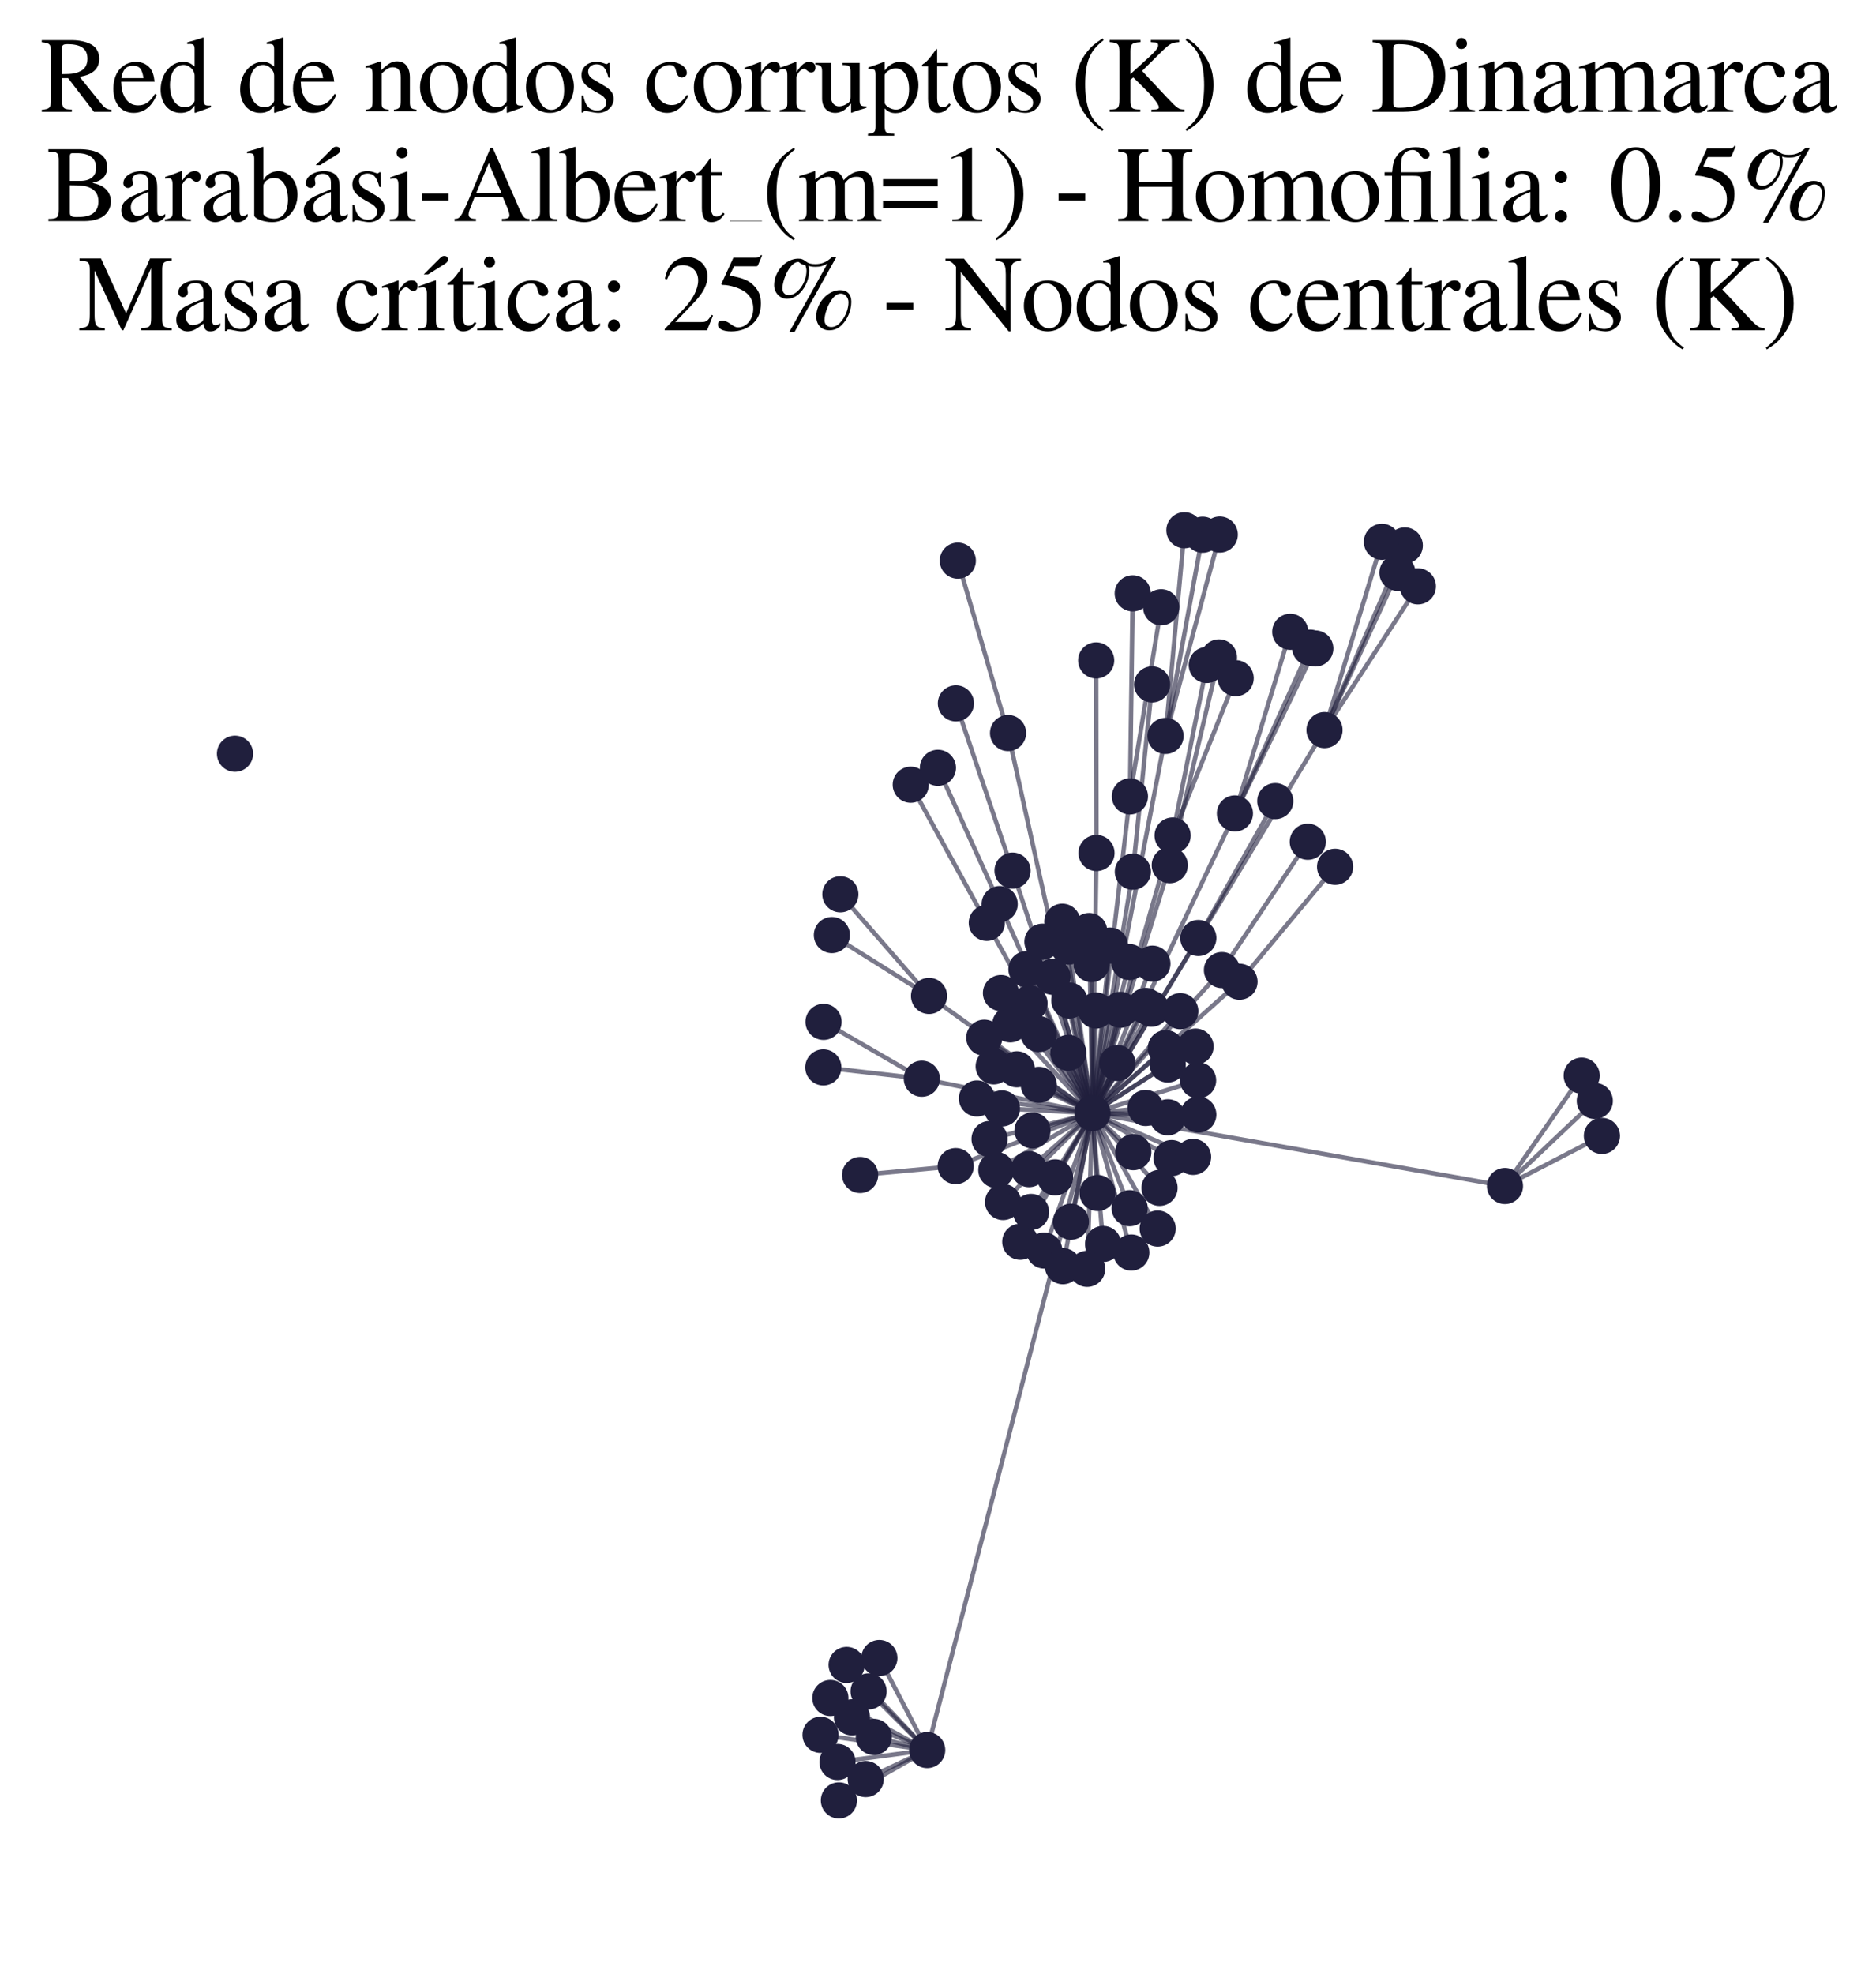 <?xml version="1.0" encoding="utf-8" standalone="no"?>
<!DOCTYPE svg PUBLIC "-//W3C//DTD SVG 1.1//EN"
  "http://www.w3.org/Graphics/SVG/1.1/DTD/svg11.dtd">
<svg xmlns:xlink="http://www.w3.org/1999/xlink" width="169.215pt" height="177.988pt" viewBox="0 0 169.215 177.988" xmlns="http://www.w3.org/2000/svg" version="1.1">
 <defs>
  <style type="text/css">*{stroke-linejoin: round; stroke-linecap: butt}</style>
 </defs>
 <g id="figure_1">
  <g id="patch_1">
   <path d="M 0 177.988 
L 169.215 177.988 
L 169.215 -0 
L 0 -0 
z
" style="fill: #ffffff"/>
  </g>
  <g id="axes_1">
   <g id="LineCollection_1">
    <path d="M 98.54 100.382 
L 83.633 157.822 
" clip-path="url(#p799a25a7a4)" style="fill: none; stroke: #201f3d; stroke-opacity: 0.6; stroke-width: 0.4"/>
    <path d="M 98.54 100.382 
L 91.131 92.376 
" clip-path="url(#p799a25a7a4)" style="fill: none; stroke: #201f3d; stroke-opacity: 0.6; stroke-width: 0.4"/>
    <path d="M 98.54 100.382 
L 92.586 87.399 
" clip-path="url(#p799a25a7a4)" style="fill: none; stroke: #201f3d; stroke-opacity: 0.6; stroke-width: 0.4"/>
    <path d="M 98.54 100.382 
L 119.47 65.839 
" clip-path="url(#p799a25a7a4)" style="fill: none; stroke: #201f3d; stroke-opacity: 0.6; stroke-width: 0.4"/>
    <path d="M 98.54 100.382 
L 91.332 78.511 
" clip-path="url(#p799a25a7a4)" style="fill: none; stroke: #201f3d; stroke-opacity: 0.6; stroke-width: 0.4"/>
    <path d="M 98.54 100.382 
L 95.876 114.183 
" clip-path="url(#p799a25a7a4)" style="fill: none; stroke: #201f3d; stroke-opacity: 0.6; stroke-width: 0.4"/>
    <path d="M 98.54 100.382 
L 98.868 91.128 
" clip-path="url(#p799a25a7a4)" style="fill: none; stroke: #201f3d; stroke-opacity: 0.6; stroke-width: 0.4"/>
    <path d="M 98.54 100.382 
L 102.046 112.955 
" clip-path="url(#p799a25a7a4)" style="fill: none; stroke: #201f3d; stroke-opacity: 0.6; stroke-width: 0.4"/>
    <path d="M 98.54 100.382 
L 83.148 97.279 
" clip-path="url(#p799a25a7a4)" style="fill: none; stroke: #201f3d; stroke-opacity: 0.6; stroke-width: 0.4"/>
    <path d="M 98.54 100.382 
L 107.837 94.38 
" clip-path="url(#p799a25a7a4)" style="fill: none; stroke: #201f3d; stroke-opacity: 0.6; stroke-width: 0.4"/>
    <path d="M 98.54 100.382 
L 105.13 66.368 
" clip-path="url(#p799a25a7a4)" style="fill: none; stroke: #201f3d; stroke-opacity: 0.6; stroke-width: 0.4"/>
    <path d="M 98.54 100.382 
L 98.997 107.583 
" clip-path="url(#p799a25a7a4)" style="fill: none; stroke: #201f3d; stroke-opacity: 0.6; stroke-width: 0.4"/>
    <path d="M 98.54 100.382 
L 111.802 88.531 
" clip-path="url(#p799a25a7a4)" style="fill: none; stroke: #201f3d; stroke-opacity: 0.6; stroke-width: 0.4"/>
    <path d="M 98.54 100.382 
L 102.185 78.613 
" clip-path="url(#p799a25a7a4)" style="fill: none; stroke: #201f3d; stroke-opacity: 0.6; stroke-width: 0.4"/>
    <path d="M 98.54 100.382 
L 98.905 76.924 
" clip-path="url(#p799a25a7a4)" style="fill: none; stroke: #201f3d; stroke-opacity: 0.6; stroke-width: 0.4"/>
    <path d="M 98.54 100.382 
L 92.815 105.431 
" clip-path="url(#p799a25a7a4)" style="fill: none; stroke: #201f3d; stroke-opacity: 0.6; stroke-width: 0.4"/>
    <path d="M 98.54 100.382 
L 101.92 71.821 
" clip-path="url(#p799a25a7a4)" style="fill: none; stroke: #201f3d; stroke-opacity: 0.6; stroke-width: 0.4"/>
    <path d="M 98.54 100.382 
L 111.388 73.357 
" clip-path="url(#p799a25a7a4)" style="fill: none; stroke: #201f3d; stroke-opacity: 0.6; stroke-width: 0.4"/>
    <path d="M 98.54 100.382 
L 105.334 100.758 
" clip-path="url(#p799a25a7a4)" style="fill: none; stroke: #201f3d; stroke-opacity: 0.6; stroke-width: 0.4"/>
    <path d="M 98.54 100.382 
L 105.768 75.347 
" clip-path="url(#p799a25a7a4)" style="fill: none; stroke: #201f3d; stroke-opacity: 0.6; stroke-width: 0.4"/>
    <path d="M 98.54 100.382 
L 89.008 83.226 
" clip-path="url(#p799a25a7a4)" style="fill: none; stroke: #201f3d; stroke-opacity: 0.6; stroke-width: 0.4"/>
    <path d="M 98.54 100.382 
L 108.087 84.587 
" clip-path="url(#p799a25a7a4)" style="fill: none; stroke: #201f3d; stroke-opacity: 0.6; stroke-width: 0.4"/>
    <path d="M 98.54 100.382 
L 105.156 94.522 
" clip-path="url(#p799a25a7a4)" style="fill: none; stroke: #201f3d; stroke-opacity: 0.6; stroke-width: 0.4"/>
    <path d="M 98.54 100.382 
L 103.353 90.714 
" clip-path="url(#p799a25a7a4)" style="fill: none; stroke: #201f3d; stroke-opacity: 0.6; stroke-width: 0.4"/>
    <path d="M 98.54 100.382 
L 95.169 106.177 
" clip-path="url(#p799a25a7a4)" style="fill: none; stroke: #201f3d; stroke-opacity: 0.6; stroke-width: 0.4"/>
    <path d="M 98.54 100.382 
L 90.926 66.107 
" clip-path="url(#p799a25a7a4)" style="fill: none; stroke: #201f3d; stroke-opacity: 0.6; stroke-width: 0.4"/>
    <path d="M 98.54 100.382 
L 107.614 104.33 
" clip-path="url(#p799a25a7a4)" style="fill: none; stroke: #201f3d; stroke-opacity: 0.6; stroke-width: 0.4"/>
    <path d="M 98.54 100.382 
L 105.512 78.022 
" clip-path="url(#p799a25a7a4)" style="fill: none; stroke: #201f3d; stroke-opacity: 0.6; stroke-width: 0.4"/>
    <path d="M 98.54 100.382 
L 92.028 111.982 
" clip-path="url(#p799a25a7a4)" style="fill: none; stroke: #201f3d; stroke-opacity: 0.6; stroke-width: 0.4"/>
    <path d="M 98.54 100.382 
L 102.224 103.902 
" clip-path="url(#p799a25a7a4)" style="fill: none; stroke: #201f3d; stroke-opacity: 0.6; stroke-width: 0.4"/>
    <path d="M 98.54 100.382 
L 135.749 106.955 
" clip-path="url(#p799a25a7a4)" style="fill: none; stroke: #201f3d; stroke-opacity: 0.6; stroke-width: 0.4"/>
    <path d="M 98.54 100.382 
L 104.591 107.122 
" clip-path="url(#p799a25a7a4)" style="fill: none; stroke: #201f3d; stroke-opacity: 0.6; stroke-width: 0.4"/>
    <path d="M 98.54 100.382 
L 86.206 105.159 
" clip-path="url(#p799a25a7a4)" style="fill: none; stroke: #201f3d; stroke-opacity: 0.6; stroke-width: 0.4"/>
    <path d="M 98.54 100.382 
L 89.87 105.514 
" clip-path="url(#p799a25a7a4)" style="fill: none; stroke: #201f3d; stroke-opacity: 0.6; stroke-width: 0.4"/>
    <path d="M 98.54 100.382 
L 88.118 99.061 
" clip-path="url(#p799a25a7a4)" style="fill: none; stroke: #201f3d; stroke-opacity: 0.6; stroke-width: 0.4"/>
    <path d="M 98.54 100.382 
L 90.17 81.53 
" clip-path="url(#p799a25a7a4)" style="fill: none; stroke: #201f3d; stroke-opacity: 0.6; stroke-width: 0.4"/>
    <path d="M 98.54 100.382 
L 88.782 93.581 
" clip-path="url(#p799a25a7a4)" style="fill: none; stroke: #201f3d; stroke-opacity: 0.6; stroke-width: 0.4"/>
    <path d="M 98.54 100.382 
L 99.499 112.178 
" clip-path="url(#p799a25a7a4)" style="fill: none; stroke: #201f3d; stroke-opacity: 0.6; stroke-width: 0.4"/>
    <path d="M 98.54 100.382 
L 91.716 96.431 
" clip-path="url(#p799a25a7a4)" style="fill: none; stroke: #201f3d; stroke-opacity: 0.6; stroke-width: 0.4"/>
    <path d="M 98.54 100.382 
L 93.131 101.943 
" clip-path="url(#p799a25a7a4)" style="fill: none; stroke: #201f3d; stroke-opacity: 0.6; stroke-width: 0.4"/>
    <path d="M 98.54 100.382 
L 92.864 90.484 
" clip-path="url(#p799a25a7a4)" style="fill: none; stroke: #201f3d; stroke-opacity: 0.6; stroke-width: 0.4"/>
    <path d="M 98.54 100.382 
L 83.798 89.812 
" clip-path="url(#p799a25a7a4)" style="fill: none; stroke: #201f3d; stroke-opacity: 0.6; stroke-width: 0.4"/>
    <path d="M 98.54 100.382 
L 90.479 108.4 
" clip-path="url(#p799a25a7a4)" style="fill: none; stroke: #201f3d; stroke-opacity: 0.6; stroke-width: 0.4"/>
    <path d="M 98.54 100.382 
L 110.218 87.482 
" clip-path="url(#p799a25a7a4)" style="fill: none; stroke: #201f3d; stroke-opacity: 0.6; stroke-width: 0.4"/>
    <path d="M 98.54 100.382 
L 103.33 99.917 
" clip-path="url(#p799a25a7a4)" style="fill: none; stroke: #201f3d; stroke-opacity: 0.6; stroke-width: 0.4"/>
    <path d="M 98.54 100.382 
L 98.455 86.941 
" clip-path="url(#p799a25a7a4)" style="fill: none; stroke: #201f3d; stroke-opacity: 0.6; stroke-width: 0.4"/>
    <path d="M 98.54 100.382 
L 103.947 86.902 
" clip-path="url(#p799a25a7a4)" style="fill: none; stroke: #201f3d; stroke-opacity: 0.6; stroke-width: 0.4"/>
    <path d="M 98.54 100.382 
L 89.258 102.719 
" clip-path="url(#p799a25a7a4)" style="fill: none; stroke: #201f3d; stroke-opacity: 0.6; stroke-width: 0.4"/>
    <path d="M 98.54 100.382 
L 106.462 91.186 
" clip-path="url(#p799a25a7a4)" style="fill: none; stroke: #201f3d; stroke-opacity: 0.6; stroke-width: 0.4"/>
    <path d="M 98.54 100.382 
L 93.7 97.832 
" clip-path="url(#p799a25a7a4)" style="fill: none; stroke: #201f3d; stroke-opacity: 0.6; stroke-width: 0.4"/>
    <path d="M 98.54 100.382 
L 95.82 83.119 
" clip-path="url(#p799a25a7a4)" style="fill: none; stroke: #201f3d; stroke-opacity: 0.6; stroke-width: 0.4"/>
    <path d="M 98.54 100.382 
L 100.129 85.27 
" clip-path="url(#p799a25a7a4)" style="fill: none; stroke: #201f3d; stroke-opacity: 0.6; stroke-width: 0.4"/>
    <path d="M 98.54 100.382 
L 94.949 88.082 
" clip-path="url(#p799a25a7a4)" style="fill: none; stroke: #201f3d; stroke-opacity: 0.6; stroke-width: 0.4"/>
    <path d="M 98.54 100.382 
L 96.454 90.225 
" clip-path="url(#p799a25a7a4)" style="fill: none; stroke: #201f3d; stroke-opacity: 0.6; stroke-width: 0.4"/>
    <path d="M 98.54 100.382 
L 105.675 104.437 
" clip-path="url(#p799a25a7a4)" style="fill: none; stroke: #201f3d; stroke-opacity: 0.6; stroke-width: 0.4"/>
    <path d="M 98.54 100.382 
L 103.841 90.97 
" clip-path="url(#p799a25a7a4)" style="fill: none; stroke: #201f3d; stroke-opacity: 0.6; stroke-width: 0.4"/>
    <path d="M 98.54 100.382 
L 98.244 83.96 
" clip-path="url(#p799a25a7a4)" style="fill: none; stroke: #201f3d; stroke-opacity: 0.6; stroke-width: 0.4"/>
    <path d="M 98.54 100.382 
L 108.068 97.428 
" clip-path="url(#p799a25a7a4)" style="fill: none; stroke: #201f3d; stroke-opacity: 0.6; stroke-width: 0.4"/>
    <path d="M 98.54 100.382 
L 94.195 112.774 
" clip-path="url(#p799a25a7a4)" style="fill: none; stroke: #201f3d; stroke-opacity: 0.6; stroke-width: 0.4"/>
    <path d="M 98.54 100.382 
L 96.592 110.177 
" clip-path="url(#p799a25a7a4)" style="fill: none; stroke: #201f3d; stroke-opacity: 0.6; stroke-width: 0.4"/>
    <path d="M 98.54 100.382 
L 101.859 86.757 
" clip-path="url(#p799a25a7a4)" style="fill: none; stroke: #201f3d; stroke-opacity: 0.6; stroke-width: 0.4"/>
    <path d="M 98.54 100.382 
L 89.631 96.165 
" clip-path="url(#p799a25a7a4)" style="fill: none; stroke: #201f3d; stroke-opacity: 0.6; stroke-width: 0.4"/>
    <path d="M 98.54 100.382 
L 104.423 110.792 
" clip-path="url(#p799a25a7a4)" style="fill: none; stroke: #201f3d; stroke-opacity: 0.6; stroke-width: 0.4"/>
    <path d="M 98.54 100.382 
L 90.287 89.553 
" clip-path="url(#p799a25a7a4)" style="fill: none; stroke: #201f3d; stroke-opacity: 0.6; stroke-width: 0.4"/>
    <path d="M 98.54 100.382 
L 105.328 95.994 
" clip-path="url(#p799a25a7a4)" style="fill: none; stroke: #201f3d; stroke-opacity: 0.6; stroke-width: 0.4"/>
    <path d="M 98.54 100.382 
L 94.03 84.922 
" clip-path="url(#p799a25a7a4)" style="fill: none; stroke: #201f3d; stroke-opacity: 0.6; stroke-width: 0.4"/>
    <path d="M 98.54 100.382 
L 100.784 95.864 
" clip-path="url(#p799a25a7a4)" style="fill: none; stroke: #201f3d; stroke-opacity: 0.6; stroke-width: 0.4"/>
    <path d="M 98.54 100.382 
L 96.364 94.947 
" clip-path="url(#p799a25a7a4)" style="fill: none; stroke: #201f3d; stroke-opacity: 0.6; stroke-width: 0.4"/>
    <path d="M 98.54 100.382 
L 93.7 93.256 
" clip-path="url(#p799a25a7a4)" style="fill: none; stroke: #201f3d; stroke-opacity: 0.6; stroke-width: 0.4"/>
    <path d="M 98.54 100.382 
L 101.897 108.954 
" clip-path="url(#p799a25a7a4)" style="fill: none; stroke: #201f3d; stroke-opacity: 0.6; stroke-width: 0.4"/>
    <path d="M 98.54 100.382 
L 96.395 85.365 
" clip-path="url(#p799a25a7a4)" style="fill: none; stroke: #201f3d; stroke-opacity: 0.6; stroke-width: 0.4"/>
    <path d="M 98.54 100.382 
L 108.085 100.515 
" clip-path="url(#p799a25a7a4)" style="fill: none; stroke: #201f3d; stroke-opacity: 0.6; stroke-width: 0.4"/>
    <path d="M 98.54 100.382 
L 101.05 91.064 
" clip-path="url(#p799a25a7a4)" style="fill: none; stroke: #201f3d; stroke-opacity: 0.6; stroke-width: 0.4"/>
    <path d="M 98.54 100.382 
L 93.002 109.292 
" clip-path="url(#p799a25a7a4)" style="fill: none; stroke: #201f3d; stroke-opacity: 0.6; stroke-width: 0.4"/>
    <path d="M 98.54 100.382 
L 90.372 99.958 
" clip-path="url(#p799a25a7a4)" style="fill: none; stroke: #201f3d; stroke-opacity: 0.6; stroke-width: 0.4"/>
    <path d="M 98.54 100.382 
L 98.061 114.423 
" clip-path="url(#p799a25a7a4)" style="fill: none; stroke: #201f3d; stroke-opacity: 0.6; stroke-width: 0.4"/>
    <path d="M 83.633 157.822 
L 76.367 150.143 
" clip-path="url(#p799a25a7a4)" style="fill: none; stroke: #201f3d; stroke-opacity: 0.6; stroke-width: 0.4"/>
    <path d="M 83.633 157.822 
L 74.899 153.127 
" clip-path="url(#p799a25a7a4)" style="fill: none; stroke: #201f3d; stroke-opacity: 0.6; stroke-width: 0.4"/>
    <path d="M 83.633 157.822 
L 74.011 156.448 
" clip-path="url(#p799a25a7a4)" style="fill: none; stroke: #201f3d; stroke-opacity: 0.6; stroke-width: 0.4"/>
    <path d="M 83.633 157.822 
L 78.818 156.637 
" clip-path="url(#p799a25a7a4)" style="fill: none; stroke: #201f3d; stroke-opacity: 0.6; stroke-width: 0.4"/>
    <path d="M 83.633 157.822 
L 75.668 162.361 
" clip-path="url(#p799a25a7a4)" style="fill: none; stroke: #201f3d; stroke-opacity: 0.6; stroke-width: 0.4"/>
    <path d="M 83.633 157.822 
L 75.54 158.897 
" clip-path="url(#p799a25a7a4)" style="fill: none; stroke: #201f3d; stroke-opacity: 0.6; stroke-width: 0.4"/>
    <path d="M 83.633 157.822 
L 78.348 152.531 
" clip-path="url(#p799a25a7a4)" style="fill: none; stroke: #201f3d; stroke-opacity: 0.6; stroke-width: 0.4"/>
    <path d="M 83.633 157.822 
L 79.317 149.519 
" clip-path="url(#p799a25a7a4)" style="fill: none; stroke: #201f3d; stroke-opacity: 0.6; stroke-width: 0.4"/>
    <path d="M 83.633 157.822 
L 76.846 154.872 
" clip-path="url(#p799a25a7a4)" style="fill: none; stroke: #201f3d; stroke-opacity: 0.6; stroke-width: 0.4"/>
    <path d="M 83.633 157.822 
L 78.087 160.436 
" clip-path="url(#p799a25a7a4)" style="fill: none; stroke: #201f3d; stroke-opacity: 0.6; stroke-width: 0.4"/>
    <path d="M 142.669 97.003 
L 135.749 106.955 
" clip-path="url(#p799a25a7a4)" style="fill: none; stroke: #201f3d; stroke-opacity: 0.6; stroke-width: 0.4"/>
    <path d="M 119.47 65.839 
L 127.892 52.876 
" clip-path="url(#p799a25a7a4)" style="fill: none; stroke: #201f3d; stroke-opacity: 0.6; stroke-width: 0.4"/>
    <path d="M 119.47 65.839 
L 124.648 48.86 
" clip-path="url(#p799a25a7a4)" style="fill: none; stroke: #201f3d; stroke-opacity: 0.6; stroke-width: 0.4"/>
    <path d="M 119.47 65.839 
L 126.05 51.653 
" clip-path="url(#p799a25a7a4)" style="fill: none; stroke: #201f3d; stroke-opacity: 0.6; stroke-width: 0.4"/>
    <path d="M 119.47 65.839 
L 126.711 49.188 
" clip-path="url(#p799a25a7a4)" style="fill: none; stroke: #201f3d; stroke-opacity: 0.6; stroke-width: 0.4"/>
    <path d="M 115.029 72.245 
L 108.087 84.587 
" clip-path="url(#p799a25a7a4)" style="fill: none; stroke: #201f3d; stroke-opacity: 0.6; stroke-width: 0.4"/>
    <path d="M 91.332 78.511 
L 86.222 63.431 
" clip-path="url(#p799a25a7a4)" style="fill: none; stroke: #201f3d; stroke-opacity: 0.6; stroke-width: 0.4"/>
    <path d="M 144.493 102.435 
L 135.749 106.955 
" clip-path="url(#p799a25a7a4)" style="fill: none; stroke: #201f3d; stroke-opacity: 0.6; stroke-width: 0.4"/>
    <path d="M 83.148 97.279 
L 74.263 96.258 
" clip-path="url(#p799a25a7a4)" style="fill: none; stroke: #201f3d; stroke-opacity: 0.6; stroke-width: 0.4"/>
    <path d="M 83.148 97.279 
L 74.283 92.153 
" clip-path="url(#p799a25a7a4)" style="fill: none; stroke: #201f3d; stroke-opacity: 0.6; stroke-width: 0.4"/>
    <path d="M 118.172 58.403 
L 111.388 73.357 
" clip-path="url(#p799a25a7a4)" style="fill: none; stroke: #201f3d; stroke-opacity: 0.6; stroke-width: 0.4"/>
    <path d="M 105.13 66.368 
L 108.474 48.221 
" clip-path="url(#p799a25a7a4)" style="fill: none; stroke: #201f3d; stroke-opacity: 0.6; stroke-width: 0.4"/>
    <path d="M 105.13 66.368 
L 110.022 48.206 
" clip-path="url(#p799a25a7a4)" style="fill: none; stroke: #201f3d; stroke-opacity: 0.6; stroke-width: 0.4"/>
    <path d="M 105.13 66.368 
L 106.832 47.815 
" clip-path="url(#p799a25a7a4)" style="fill: none; stroke: #201f3d; stroke-opacity: 0.6; stroke-width: 0.4"/>
    <path d="M 116.379 56.977 
L 111.388 73.357 
" clip-path="url(#p799a25a7a4)" style="fill: none; stroke: #201f3d; stroke-opacity: 0.6; stroke-width: 0.4"/>
    <path d="M 111.802 88.531 
L 120.424 78.166 
" clip-path="url(#p799a25a7a4)" style="fill: none; stroke: #201f3d; stroke-opacity: 0.6; stroke-width: 0.4"/>
    <path d="M 102.185 78.613 
L 103.921 61.72 
" clip-path="url(#p799a25a7a4)" style="fill: none; stroke: #201f3d; stroke-opacity: 0.6; stroke-width: 0.4"/>
    <path d="M 98.905 76.924 
L 98.875 59.556 
" clip-path="url(#p799a25a7a4)" style="fill: none; stroke: #201f3d; stroke-opacity: 0.6; stroke-width: 0.4"/>
    <path d="M 117.962 75.909 
L 110.218 87.482 
" clip-path="url(#p799a25a7a4)" style="fill: none; stroke: #201f3d; stroke-opacity: 0.6; stroke-width: 0.4"/>
    <path d="M 109.949 59.286 
L 105.512 78.022 
" clip-path="url(#p799a25a7a4)" style="fill: none; stroke: #201f3d; stroke-opacity: 0.6; stroke-width: 0.4"/>
    <path d="M 75.8 80.647 
L 83.798 89.812 
" clip-path="url(#p799a25a7a4)" style="fill: none; stroke: #201f3d; stroke-opacity: 0.6; stroke-width: 0.4"/>
    <path d="M 101.92 71.821 
L 104.738 54.764 
" clip-path="url(#p799a25a7a4)" style="fill: none; stroke: #201f3d; stroke-opacity: 0.6; stroke-width: 0.4"/>
    <path d="M 101.92 71.821 
L 102.173 53.509 
" clip-path="url(#p799a25a7a4)" style="fill: none; stroke: #201f3d; stroke-opacity: 0.6; stroke-width: 0.4"/>
    <path d="M 111.388 73.357 
L 118.639 58.479 
" clip-path="url(#p799a25a7a4)" style="fill: none; stroke: #201f3d; stroke-opacity: 0.6; stroke-width: 0.4"/>
    <path d="M 105.768 75.347 
L 111.456 61.16 
" clip-path="url(#p799a25a7a4)" style="fill: none; stroke: #201f3d; stroke-opacity: 0.6; stroke-width: 0.4"/>
    <path d="M 105.768 75.347 
L 108.85 59.97 
" clip-path="url(#p799a25a7a4)" style="fill: none; stroke: #201f3d; stroke-opacity: 0.6; stroke-width: 0.4"/>
    <path d="M 89.008 83.226 
L 82.149 70.766 
" clip-path="url(#p799a25a7a4)" style="fill: none; stroke: #201f3d; stroke-opacity: 0.6; stroke-width: 0.4"/>
    <path d="M 84.599 69.242 
L 90.17 81.53 
" clip-path="url(#p799a25a7a4)" style="fill: none; stroke: #201f3d; stroke-opacity: 0.6; stroke-width: 0.4"/>
    <path d="M 90.926 66.107 
L 86.395 50.56 
" clip-path="url(#p799a25a7a4)" style="fill: none; stroke: #201f3d; stroke-opacity: 0.6; stroke-width: 0.4"/>
    <path d="M 135.749 106.955 
L 143.852 99.284 
" clip-path="url(#p799a25a7a4)" style="fill: none; stroke: #201f3d; stroke-opacity: 0.6; stroke-width: 0.4"/>
    <path d="M 86.206 105.159 
L 77.582 105.96 
" clip-path="url(#p799a25a7a4)" style="fill: none; stroke: #201f3d; stroke-opacity: 0.6; stroke-width: 0.4"/>
    <path d="M 83.798 89.812 
L 75.035 84.322 
" clip-path="url(#p799a25a7a4)" style="fill: none; stroke: #201f3d; stroke-opacity: 0.6; stroke-width: 0.4"/>
   </g>
   <g id="PathCollection_1">
    <defs>
     <path id="m882a4157e8" d="M 0 1.581 
C 0.419 1.581 0.822 1.415 1.118 1.118 
C 1.415 0.822 1.581 0.419 1.581 0 
C 1.581 -0.419 1.415 -0.822 1.118 -1.118 
C 0.822 -1.415 0.419 -1.581 0 -1.581 
C -0.419 -1.581 -0.822 -1.415 -1.118 -1.118 
C -1.415 -0.822 -1.581 -0.419 -1.581 0 
C -1.581 0.419 -1.415 0.822 -1.118 1.118 
C -0.822 1.415 -0.419 1.581 0 1.581 
z
" style="stroke: #201f3d; stroke-width: 0.1"/>
    </defs>
    <g clip-path="url(#p799a25a7a4)">
     <use xlink:href="#m882a4157e8" x="101.05" y="91.064" style="fill: #201f3d; stroke: #201f3d; stroke-width: 0.1"/>
     <use xlink:href="#m882a4157e8" x="108.474" y="48.221" style="fill: #201f3d; stroke: #201f3d; stroke-width: 0.1"/>
     <use xlink:href="#m882a4157e8" x="103.841" y="90.97" style="fill: #201f3d; stroke: #201f3d; stroke-width: 0.1"/>
     <use xlink:href="#m882a4157e8" x="108.087" y="84.587" style="fill: #201f3d; stroke: #201f3d; stroke-width: 0.1"/>
     <use xlink:href="#m882a4157e8" x="105.156" y="94.522" style="fill: #201f3d; stroke: #201f3d; stroke-width: 0.1"/>
     <use xlink:href="#m882a4157e8" x="93.7" y="93.256" style="fill: #201f3d; stroke: #201f3d; stroke-width: 0.1"/>
     <use xlink:href="#m882a4157e8" x="90.479" y="108.4" style="fill: #201f3d; stroke: #201f3d; stroke-width: 0.1"/>
     <use xlink:href="#m882a4157e8" x="95.82" y="83.119" style="fill: #201f3d; stroke: #201f3d; stroke-width: 0.1"/>
     <use xlink:href="#m882a4157e8" x="94.949" y="88.082" style="fill: #201f3d; stroke: #201f3d; stroke-width: 0.1"/>
     <use xlink:href="#m882a4157e8" x="78.818" y="156.637" style="fill: #201f3d; stroke: #201f3d; stroke-width: 0.1"/>
     <use xlink:href="#m882a4157e8" x="105.675" y="104.437" style="fill: #201f3d; stroke: #201f3d; stroke-width: 0.1"/>
     <use xlink:href="#m882a4157e8" x="74.011" y="156.448" style="fill: #201f3d; stroke: #201f3d; stroke-width: 0.1"/>
     <use xlink:href="#m882a4157e8" x="109.949" y="59.286" style="fill: #201f3d; stroke: #201f3d; stroke-width: 0.1"/>
     <use xlink:href="#m882a4157e8" x="142.669" y="97.003" style="fill: #201f3d; stroke: #201f3d; stroke-width: 0.1"/>
     <use xlink:href="#m882a4157e8" x="77.582" y="105.96" style="fill: #201f3d; stroke: #201f3d; stroke-width: 0.1"/>
     <use xlink:href="#m882a4157e8" x="82.149" y="70.766" style="fill: #201f3d; stroke: #201f3d; stroke-width: 0.1"/>
     <use xlink:href="#m882a4157e8" x="86.222" y="63.431" style="fill: #201f3d; stroke: #201f3d; stroke-width: 0.1"/>
     <use xlink:href="#m882a4157e8" x="76.367" y="150.143" style="fill: #201f3d; stroke: #201f3d; stroke-width: 0.1"/>
     <use xlink:href="#m882a4157e8" x="116.379" y="56.977" style="fill: #201f3d; stroke: #201f3d; stroke-width: 0.1"/>
     <use xlink:href="#m882a4157e8" x="102.046" y="112.955" style="fill: #201f3d; stroke: #201f3d; stroke-width: 0.1"/>
     <use xlink:href="#m882a4157e8" x="107.614" y="104.33" style="fill: #201f3d; stroke: #201f3d; stroke-width: 0.1"/>
     <use xlink:href="#m882a4157e8" x="84.599" y="69.242" style="fill: #201f3d; stroke: #201f3d; stroke-width: 0.1"/>
     <use xlink:href="#m882a4157e8" x="75.035" y="84.322" style="fill: #201f3d; stroke: #201f3d; stroke-width: 0.1"/>
     <use xlink:href="#m882a4157e8" x="93.131" y="101.943" style="fill: #201f3d; stroke: #201f3d; stroke-width: 0.1"/>
     <use xlink:href="#m882a4157e8" x="99.499" y="112.178" style="fill: #201f3d; stroke: #201f3d; stroke-width: 0.1"/>
     <use xlink:href="#m882a4157e8" x="83.798" y="89.812" style="fill: #201f3d; stroke: #201f3d; stroke-width: 0.1"/>
     <use xlink:href="#m882a4157e8" x="98.061" y="114.423" style="fill: #201f3d; stroke: #201f3d; stroke-width: 0.1"/>
     <use xlink:href="#m882a4157e8" x="104.591" y="107.122" style="fill: #201f3d; stroke: #201f3d; stroke-width: 0.1"/>
     <use xlink:href="#m882a4157e8" x="92.028" y="111.982" style="fill: #201f3d; stroke: #201f3d; stroke-width: 0.1"/>
     <use xlink:href="#m882a4157e8" x="78.348" y="152.531" style="fill: #201f3d; stroke: #201f3d; stroke-width: 0.1"/>
     <use xlink:href="#m882a4157e8" x="101.92" y="71.821" style="fill: #201f3d; stroke: #201f3d; stroke-width: 0.1"/>
     <use xlink:href="#m882a4157e8" x="126.05" y="51.653" style="fill: #201f3d; stroke: #201f3d; stroke-width: 0.1"/>
     <use xlink:href="#m882a4157e8" x="105.512" y="78.022" style="fill: #201f3d; stroke: #201f3d; stroke-width: 0.1"/>
     <use xlink:href="#m882a4157e8" x="98.875" y="59.556" style="fill: #201f3d; stroke: #201f3d; stroke-width: 0.1"/>
     <use xlink:href="#m882a4157e8" x="102.185" y="78.613" style="fill: #201f3d; stroke: #201f3d; stroke-width: 0.1"/>
     <use xlink:href="#m882a4157e8" x="98.455" y="86.941" style="fill: #201f3d; stroke: #201f3d; stroke-width: 0.1"/>
     <use xlink:href="#m882a4157e8" x="127.892" y="52.876" style="fill: #201f3d; stroke: #201f3d; stroke-width: 0.1"/>
     <use xlink:href="#m882a4157e8" x="74.263" y="96.258" style="fill: #201f3d; stroke: #201f3d; stroke-width: 0.1"/>
     <use xlink:href="#m882a4157e8" x="135.749" y="106.955" style="fill: #201f3d; stroke: #201f3d; stroke-width: 0.1"/>
     <use xlink:href="#m882a4157e8" x="92.586" y="87.399" style="fill: #201f3d; stroke: #201f3d; stroke-width: 0.1"/>
     <use xlink:href="#m882a4157e8" x="91.131" y="92.376" style="fill: #201f3d; stroke: #201f3d; stroke-width: 0.1"/>
     <use xlink:href="#m882a4157e8" x="105.328" y="95.994" style="fill: #201f3d; stroke: #201f3d; stroke-width: 0.1"/>
     <use xlink:href="#m882a4157e8" x="105.334" y="100.758" style="fill: #201f3d; stroke: #201f3d; stroke-width: 0.1"/>
     <use xlink:href="#m882a4157e8" x="126.711" y="49.188" style="fill: #201f3d; stroke: #201f3d; stroke-width: 0.1"/>
     <use xlink:href="#m882a4157e8" x="91.332" y="78.511" style="fill: #201f3d; stroke: #201f3d; stroke-width: 0.1"/>
     <use xlink:href="#m882a4157e8" x="106.832" y="47.815" style="fill: #201f3d; stroke: #201f3d; stroke-width: 0.1"/>
     <use xlink:href="#m882a4157e8" x="100.784" y="95.864" style="fill: #201f3d; stroke: #201f3d; stroke-width: 0.1"/>
     <use xlink:href="#m882a4157e8" x="111.802" y="88.531" style="fill: #201f3d; stroke: #201f3d; stroke-width: 0.1"/>
     <use xlink:href="#m882a4157e8" x="96.395" y="85.365" style="fill: #201f3d; stroke: #201f3d; stroke-width: 0.1"/>
     <use xlink:href="#m882a4157e8" x="86.206" y="105.159" style="fill: #201f3d; stroke: #201f3d; stroke-width: 0.1"/>
     <use xlink:href="#m882a4157e8" x="94.195" y="112.774" style="fill: #201f3d; stroke: #201f3d; stroke-width: 0.1"/>
     <use xlink:href="#m882a4157e8" x="95.876" y="114.183" style="fill: #201f3d; stroke: #201f3d; stroke-width: 0.1"/>
     <use xlink:href="#m882a4157e8" x="143.852" y="99.284" style="fill: #201f3d; stroke: #201f3d; stroke-width: 0.1"/>
     <use xlink:href="#m882a4157e8" x="119.47" y="65.839" style="fill: #201f3d; stroke: #201f3d; stroke-width: 0.1"/>
     <use xlink:href="#m882a4157e8" x="110.022" y="48.206" style="fill: #201f3d; stroke: #201f3d; stroke-width: 0.1"/>
     <use xlink:href="#m882a4157e8" x="75.8" y="80.647" style="fill: #201f3d; stroke: #201f3d; stroke-width: 0.1"/>
     <use xlink:href="#m882a4157e8" x="88.118" y="99.061" style="fill: #201f3d; stroke: #201f3d; stroke-width: 0.1"/>
     <use xlink:href="#m882a4157e8" x="103.353" y="90.714" style="fill: #201f3d; stroke: #201f3d; stroke-width: 0.1"/>
     <use xlink:href="#m882a4157e8" x="98.905" y="76.924" style="fill: #201f3d; stroke: #201f3d; stroke-width: 0.1"/>
     <use xlink:href="#m882a4157e8" x="110.218" y="87.482" style="fill: #201f3d; stroke: #201f3d; stroke-width: 0.1"/>
     <use xlink:href="#m882a4157e8" x="103.33" y="99.917" style="fill: #201f3d; stroke: #201f3d; stroke-width: 0.1"/>
     <use xlink:href="#m882a4157e8" x="101.897" y="108.954" style="fill: #201f3d; stroke: #201f3d; stroke-width: 0.1"/>
     <use xlink:href="#m882a4157e8" x="100.129" y="85.27" style="fill: #201f3d; stroke: #201f3d; stroke-width: 0.1"/>
     <use xlink:href="#m882a4157e8" x="88.782" y="93.581" style="fill: #201f3d; stroke: #201f3d; stroke-width: 0.1"/>
     <use xlink:href="#m882a4157e8" x="96.454" y="90.225" style="fill: #201f3d; stroke: #201f3d; stroke-width: 0.1"/>
     <use xlink:href="#m882a4157e8" x="89.008" y="83.226" style="fill: #201f3d; stroke: #201f3d; stroke-width: 0.1"/>
     <use xlink:href="#m882a4157e8" x="90.17" y="81.53" style="fill: #201f3d; stroke: #201f3d; stroke-width: 0.1"/>
     <use xlink:href="#m882a4157e8" x="111.388" y="73.357" style="fill: #201f3d; stroke: #201f3d; stroke-width: 0.1"/>
     <use xlink:href="#m882a4157e8" x="83.633" y="157.822" style="fill: #201f3d; stroke: #201f3d; stroke-width: 0.1"/>
     <use xlink:href="#m882a4157e8" x="98.244" y="83.96" style="fill: #201f3d; stroke: #201f3d; stroke-width: 0.1"/>
     <use xlink:href="#m882a4157e8" x="89.87" y="105.514" style="fill: #201f3d; stroke: #201f3d; stroke-width: 0.1"/>
     <use xlink:href="#m882a4157e8" x="108.085" y="100.515" style="fill: #201f3d; stroke: #201f3d; stroke-width: 0.1"/>
     <use xlink:href="#m882a4157e8" x="76.846" y="154.872" style="fill: #201f3d; stroke: #201f3d; stroke-width: 0.1"/>
     <use xlink:href="#m882a4157e8" x="75.54" y="158.897" style="fill: #201f3d; stroke: #201f3d; stroke-width: 0.1"/>
     <use xlink:href="#m882a4157e8" x="103.947" y="86.902" style="fill: #201f3d; stroke: #201f3d; stroke-width: 0.1"/>
     <use xlink:href="#m882a4157e8" x="89.631" y="96.165" style="fill: #201f3d; stroke: #201f3d; stroke-width: 0.1"/>
     <use xlink:href="#m882a4157e8" x="107.837" y="94.38" style="fill: #201f3d; stroke: #201f3d; stroke-width: 0.1"/>
     <use xlink:href="#m882a4157e8" x="75.668" y="162.361" style="fill: #201f3d; stroke: #201f3d; stroke-width: 0.1"/>
     <use xlink:href="#m882a4157e8" x="90.372" y="99.958" style="fill: #201f3d; stroke: #201f3d; stroke-width: 0.1"/>
     <use xlink:href="#m882a4157e8" x="79.317" y="149.519" style="fill: #201f3d; stroke: #201f3d; stroke-width: 0.1"/>
     <use xlink:href="#m882a4157e8" x="91.716" y="96.431" style="fill: #201f3d; stroke: #201f3d; stroke-width: 0.1"/>
     <use xlink:href="#m882a4157e8" x="89.258" y="102.719" style="fill: #201f3d; stroke: #201f3d; stroke-width: 0.1"/>
     <use xlink:href="#m882a4157e8" x="108.85" y="59.97" style="fill: #201f3d; stroke: #201f3d; stroke-width: 0.1"/>
     <use xlink:href="#m882a4157e8" x="103.921" y="61.72" style="fill: #201f3d; stroke: #201f3d; stroke-width: 0.1"/>
     <use xlink:href="#m882a4157e8" x="21.198" y="67.972" style="fill: #201f3d; stroke: #201f3d; stroke-width: 0.1"/>
     <use xlink:href="#m882a4157e8" x="74.283" y="92.153" style="fill: #201f3d; stroke: #201f3d; stroke-width: 0.1"/>
     <use xlink:href="#m882a4157e8" x="93.002" y="109.292" style="fill: #201f3d; stroke: #201f3d; stroke-width: 0.1"/>
     <use xlink:href="#m882a4157e8" x="90.926" y="66.107" style="fill: #201f3d; stroke: #201f3d; stroke-width: 0.1"/>
     <use xlink:href="#m882a4157e8" x="102.173" y="53.509" style="fill: #201f3d; stroke: #201f3d; stroke-width: 0.1"/>
     <use xlink:href="#m882a4157e8" x="95.169" y="106.177" style="fill: #201f3d; stroke: #201f3d; stroke-width: 0.1"/>
     <use xlink:href="#m882a4157e8" x="104.423" y="110.792" style="fill: #201f3d; stroke: #201f3d; stroke-width: 0.1"/>
     <use xlink:href="#m882a4157e8" x="74.899" y="153.127" style="fill: #201f3d; stroke: #201f3d; stroke-width: 0.1"/>
     <use xlink:href="#m882a4157e8" x="92.815" y="105.431" style="fill: #201f3d; stroke: #201f3d; stroke-width: 0.1"/>
     <use xlink:href="#m882a4157e8" x="94.03" y="84.922" style="fill: #201f3d; stroke: #201f3d; stroke-width: 0.1"/>
     <use xlink:href="#m882a4157e8" x="117.962" y="75.909" style="fill: #201f3d; stroke: #201f3d; stroke-width: 0.1"/>
     <use xlink:href="#m882a4157e8" x="115.029" y="72.245" style="fill: #201f3d; stroke: #201f3d; stroke-width: 0.1"/>
     <use xlink:href="#m882a4157e8" x="96.592" y="110.177" style="fill: #201f3d; stroke: #201f3d; stroke-width: 0.1"/>
     <use xlink:href="#m882a4157e8" x="92.864" y="90.484" style="fill: #201f3d; stroke: #201f3d; stroke-width: 0.1"/>
     <use xlink:href="#m882a4157e8" x="98.868" y="91.128" style="fill: #201f3d; stroke: #201f3d; stroke-width: 0.1"/>
     <use xlink:href="#m882a4157e8" x="144.493" y="102.435" style="fill: #201f3d; stroke: #201f3d; stroke-width: 0.1"/>
     <use xlink:href="#m882a4157e8" x="90.287" y="89.553" style="fill: #201f3d; stroke: #201f3d; stroke-width: 0.1"/>
     <use xlink:href="#m882a4157e8" x="105.13" y="66.368" style="fill: #201f3d; stroke: #201f3d; stroke-width: 0.1"/>
     <use xlink:href="#m882a4157e8" x="96.364" y="94.947" style="fill: #201f3d; stroke: #201f3d; stroke-width: 0.1"/>
     <use xlink:href="#m882a4157e8" x="78.087" y="160.436" style="fill: #201f3d; stroke: #201f3d; stroke-width: 0.1"/>
     <use xlink:href="#m882a4157e8" x="106.462" y="91.186" style="fill: #201f3d; stroke: #201f3d; stroke-width: 0.1"/>
     <use xlink:href="#m882a4157e8" x="83.148" y="97.279" style="fill: #201f3d; stroke: #201f3d; stroke-width: 0.1"/>
     <use xlink:href="#m882a4157e8" x="108.068" y="97.428" style="fill: #201f3d; stroke: #201f3d; stroke-width: 0.1"/>
     <use xlink:href="#m882a4157e8" x="93.7" y="97.832" style="fill: #201f3d; stroke: #201f3d; stroke-width: 0.1"/>
     <use xlink:href="#m882a4157e8" x="120.424" y="78.166" style="fill: #201f3d; stroke: #201f3d; stroke-width: 0.1"/>
     <use xlink:href="#m882a4157e8" x="102.224" y="103.902" style="fill: #201f3d; stroke: #201f3d; stroke-width: 0.1"/>
     <use xlink:href="#m882a4157e8" x="105.768" y="75.347" style="fill: #201f3d; stroke: #201f3d; stroke-width: 0.1"/>
     <use xlink:href="#m882a4157e8" x="86.395" y="50.56" style="fill: #201f3d; stroke: #201f3d; stroke-width: 0.1"/>
     <use xlink:href="#m882a4157e8" x="118.172" y="58.403" style="fill: #201f3d; stroke: #201f3d; stroke-width: 0.1"/>
     <use xlink:href="#m882a4157e8" x="98.54" y="100.382" style="fill: #201f3d; stroke: #201f3d; stroke-width: 0.1"/>
     <use xlink:href="#m882a4157e8" x="118.639" y="58.479" style="fill: #201f3d; stroke: #201f3d; stroke-width: 0.1"/>
     <use xlink:href="#m882a4157e8" x="101.859" y="86.757" style="fill: #201f3d; stroke: #201f3d; stroke-width: 0.1"/>
     <use xlink:href="#m882a4157e8" x="124.648" y="48.86" style="fill: #201f3d; stroke: #201f3d; stroke-width: 0.1"/>
     <use xlink:href="#m882a4157e8" x="104.738" y="54.764" style="fill: #201f3d; stroke: #201f3d; stroke-width: 0.1"/>
     <use xlink:href="#m882a4157e8" x="111.456" y="61.16" style="fill: #201f3d; stroke: #201f3d; stroke-width: 0.1"/>
     <use xlink:href="#m882a4157e8" x="98.997" y="107.583" style="fill: #201f3d; stroke: #201f3d; stroke-width: 0.1"/>
    </g>
   </g>
   <g id="text_1">
    <!-- Red de nodos corruptos (K) de Dinamarca -->
    <g transform="translate(3.6 10.084) scale(0.096 -0.096)">
     <defs>
      <path id="NimbusRomNo9L-Regu-52" d="M 4218 121 
C 3974 140 3846 205 3661 424 
L 2342 2061 
C 2771 2143 2963 2219 3174 2388 
C 3379 2553 3501 2818 3501 3113 
C 3501 3385 3418 3618 3251 3801 
C 3008 4059 2477 4224 1875 4224 
L 109 4224 
L 109 4102 
C 589 4051 653 3981 653 3528 
L 653 765 
C 653 236 589 159 109 121 
L 109 0 
L 1882 0 
L 1882 134 
C 1389 134 1306 219 1306 692 
L 1306 1984 
L 1664 1984 
L 3187 0 
L 4218 0 
L 4218 121 
z
M 1306 3762 
C 1306 3937 1376 3987 1632 3987 
C 2432 3987 2803 3716 2803 3123 
C 2803 2807 2669 2542 2438 2423 
C 2144 2258 1920 2221 1306 2221 
L 1306 3762 
z
" transform="scale(0.016)"/>
      <path id="NimbusRomNo9L-Regu-65" d="M 2611 1053 
C 2304 564 2029 378 1619 378 
C 1254 378 979 564 794 930 
C 678 1174 634 1386 621 1779 
L 2592 1779 
C 2541 2193 2477 2377 2317 2581 
C 2125 2811 1830 2944 1498 2944 
C 1178 2944 877 2829 634 2611 
C 333 2349 160 1894 160 1370 
C 160 486 621 -64 1357 -64 
C 1965 -64 2445 315 2714 1008 
L 2611 1053 
z
M 634 1984 
C 704 2479 922 2714 1312 2714 
C 1702 2714 1856 2535 1939 1984 
L 634 1984 
z
" transform="scale(0.016)"/>
      <path id="NimbusRomNo9L-Regu-64" d="M 2202 -64 
L 3142 269 
L 3142 365 
C 3027 365 3014 365 2995 365 
C 2765 365 2714 435 2714 731 
L 2714 4364 
L 2682 4377 
C 2374 4268 2150 4204 1741 4096 
L 1741 3994 
C 1792 4000 1830 4000 1882 4000 
C 2118 4000 2176 3936 2176 3672 
L 2176 2669 
C 1933 2874 1760 2944 1504 2944 
C 768 2944 173 2221 173 1312 
C 173 493 653 -64 1357 -64 
C 1715 -64 1958 64 2176 365 
L 2176 -45 
L 2202 -64 
z
M 2176 653 
C 2176 608 2131 531 2067 461 
C 1952 333 1792 269 1606 269 
C 1075 269 723 781 723 1568 
C 723 2291 1037 2765 1523 2765 
C 1862 2765 2176 2464 2176 2125 
L 2176 653 
z
" transform="scale(0.016)"/>
      <path id="NimbusRomNo9L-Regu-6e" d="M 102 2579 
C 141 2598 205 2605 275 2605 
C 454 2605 512 2509 512 2195 
L 512 608 
C 512 243 442 154 115 128 
L 115 32 
L 1472 32 
L 1472 128 
C 1146 154 1050 230 1050 461 
L 1050 2259 
C 1357 2547 1498 2624 1709 2624 
C 2022 2624 2176 2426 2176 2003 
L 2176 666 
C 2176 262 2093 154 1773 128 
L 1773 32 
L 3104 32 
L 3104 128 
C 2790 160 2714 237 2714 550 
L 2714 2016 
C 2714 2618 2432 2976 1958 2976 
C 1664 2976 1466 2867 1030 2458 
L 1030 2963 
L 986 2976 
C 672 2861 454 2790 102 2688 
L 102 2579 
z
" transform="scale(0.016)"/>
      <path id="NimbusRomNo9L-Regu-6f" d="M 1600 2944 
C 768 2944 186 2330 186 1446 
C 186 582 781 -64 1587 -64 
C 2394 -64 3008 614 3008 1498 
C 3008 2336 2419 2944 1600 2944 
z
M 1517 2765 
C 2054 2765 2432 2150 2432 1274 
C 2432 550 2144 115 1664 115 
C 1414 115 1178 269 1043 525 
C 864 858 762 1306 762 1760 
C 762 2368 1062 2765 1517 2765 
z
" transform="scale(0.016)"/>
      <path id="NimbusRomNo9L-Regu-73" d="M 2016 2010 
L 1990 2880 
L 1920 2880 
L 1907 2867 
C 1850 2822 1843 2816 1818 2816 
C 1779 2816 1715 2829 1645 2861 
C 1504 2915 1363 2944 1197 2944 
C 691 2944 326 2616 326 2154 
C 326 1796 531 1539 1075 1231 
L 1446 1020 
C 1670 892 1779 737 1779 539 
C 1779 256 1574 77 1248 77 
C 1030 77 832 159 710 298 
C 576 455 518 600 435 960 
L 333 960 
L 333 -39 
L 416 -39 
C 461 33 486 48 563 48 
C 621 48 710 35 858 -2 
C 1037 -39 1210 -64 1325 -64 
C 1818 -64 2227 308 2227 757 
C 2227 1077 2074 1289 1690 1520 
L 998 1930 
C 819 2033 723 2194 723 2367 
C 723 2624 922 2803 1216 2803 
C 1581 2803 1773 2583 1920 2010 
L 2016 2010 
z
" transform="scale(0.016)"/>
      <path id="NimbusRomNo9L-Regu-63" d="M 2547 998 
C 2240 550 2010 397 1645 397 
C 1062 397 653 909 653 1645 
C 653 2304 1005 2758 1523 2758 
C 1754 2758 1837 2688 1901 2451 
L 1939 2310 
C 1990 2131 2106 2016 2240 2016 
C 2406 2016 2547 2138 2547 2285 
C 2547 2643 2099 2944 1562 2944 
C 1248 2944 922 2816 659 2586 
C 339 2304 160 1869 160 1363 
C 160 531 666 -64 1376 -64 
C 1664 -64 1920 38 2150 237 
C 2323 390 2445 563 2637 941 
L 2547 998 
z
" transform="scale(0.016)"/>
      <path id="NimbusRomNo9L-Regu-72" d="M 45 2496 
C 134 2515 192 2522 269 2522 
C 429 2522 486 2419 486 2138 
L 486 538 
C 486 218 442 173 32 96 
L 32 0 
L 1568 0 
L 1568 102 
C 1133 102 1024 199 1024 565 
L 1024 2013 
C 1024 2219 1299 2541 1472 2541 
C 1510 2541 1568 2509 1638 2445 
C 1741 2355 1811 2317 1894 2317 
C 2048 2317 2144 2426 2144 2605 
C 2144 2816 2010 2944 1792 2944 
C 1523 2944 1338 2797 1024 2343 
L 1024 2931 
L 992 2944 
C 653 2803 422 2721 45 2599 
L 45 2496 
z
" transform="scale(0.016)"/>
      <path id="NimbusRomNo9L-Regu-75" d="M 3066 320 
L 3034 320 
C 2739 320 2669 390 2669 685 
L 2669 2880 
L 1658 2880 
L 1658 2758 
C 2054 2758 2131 2694 2131 2375 
L 2131 875 
C 2131 697 2099 607 2010 537 
C 1837 397 1638 320 1446 320 
C 1197 320 992 537 992 805 
L 992 2880 
L 58 2880 
L 58 2778 
C 365 2778 454 2682 454 2387 
L 454 770 
C 454 263 762 -64 1229 -64 
C 1466 -64 1715 38 1888 211 
L 2163 486 
L 2163 -45 
L 2189 -58 
C 2509 70 2739 141 3066 230 
L 3066 320 
z
" transform="scale(0.016)"/>
      <path id="NimbusRomNo9L-Regu-70" d="M 58 2516 
C 115 2522 160 2522 218 2522 
C 435 2522 480 2458 480 2155 
L 480 -855 
C 480 -1189 410 -1261 32 -1299 
L 32 -1408 
L 1581 -1408 
L 1581 -1293 
C 1101 -1293 1018 -1222 1018 -816 
L 1018 199 
C 1242 -13 1395 -77 1664 -77 
C 2419 -77 3008 643 3008 1575 
C 3008 2372 2560 2944 1939 2944 
C 1581 2944 1299 2784 1018 2438 
L 1018 2931 
L 979 2944 
C 634 2810 410 2726 58 2618 
L 58 2516 
z
M 1018 2136 
C 1018 2329 1376 2560 1670 2560 
C 2144 2560 2458 2071 2458 1324 
C 2458 611 2144 128 1683 128 
C 1382 128 1018 359 1018 552 
L 1018 2136 
z
" transform="scale(0.016)"/>
      <path id="NimbusRomNo9L-Regu-74" d="M 1632 2880 
L 986 2880 
L 986 3622 
C 986 3686 979 3706 941 3706 
C 896 3648 858 3590 813 3526 
C 570 3174 294 2867 192 2841 
C 122 2794 83 2748 83 2715 
C 83 2695 90 2682 109 2682 
L 448 2682 
L 448 751 
C 448 212 640 -64 1018 -64 
C 1331 -64 1574 90 1786 423 
L 1702 493 
C 1568 333 1459 269 1318 269 
C 1082 269 986 443 986 847 
L 986 2682 
L 1632 2682 
L 1632 2880 
z
" transform="scale(0.016)"/>
      <path id="NimbusRomNo9L-Regu-28" d="M 1888 4326 
C 1414 4019 1222 3853 986 3558 
C 531 3002 307 2362 307 1613 
C 307 800 544 173 1107 -480 
C 1370 -787 1536 -928 1869 -1133 
L 1946 -1030 
C 1434 -627 1254 -403 1082 77 
C 928 506 858 992 858 1632 
C 858 2304 941 2829 1114 3226 
C 1293 3622 1485 3853 1946 4224 
L 1888 4326 
z
" transform="scale(0.016)"/>
      <path id="NimbusRomNo9L-Regu-4b" d="M 2643 4109 
C 2720 4096 2784 4096 2810 4096 
C 3002 4096 3078 4045 3078 3917 
C 3078 3775 2931 3583 2579 3257 
L 1446 2224 
L 1446 3534 
C 1446 4000 1517 4071 2035 4109 
L 2035 4231 
L 218 4231 
L 218 4109 
C 717 4071 794 3988 794 3531 
L 794 750 
C 794 217 723 134 218 134 
L 218 0 
L 2022 0 
L 2022 134 
C 1523 134 1446 211 1446 683 
L 1446 1891 
L 1613 2026 
L 2291 1355 
C 2778 876 3123 422 3123 269 
C 3123 179 3034 134 2854 134 
C 2822 134 2752 134 2675 121 
L 2675 0 
L 4627 0 
L 4627 134 
C 4294 134 4205 198 3622 816 
L 2131 2409 
L 3347 3611 
C 3782 4026 3885 4077 4320 4109 
L 4320 4231 
L 2643 4231 
L 2643 4109 
z
" transform="scale(0.016)"/>
      <path id="NimbusRomNo9L-Regu-29" d="M 243 -1133 
C 717 -826 909 -659 1146 -365 
C 1600 192 1824 832 1824 1581 
C 1824 2400 1587 3021 1024 3674 
C 762 3981 595 4122 262 4326 
L 186 4224 
C 698 3821 870 3597 1050 3117 
C 1203 2688 1274 2202 1274 1562 
C 1274 896 1190 365 1018 -26 
C 838 -429 646 -659 186 -1030 
L 243 -1133 
z
" transform="scale(0.016)"/>
      <path id="NimbusRomNo9L-Regu-44" d="M 666 679 
C 666 217 589 134 102 134 
L 102 0 
L 1920 0 
C 2662 0 3334 210 3731 568 
C 4147 944 4384 1512 4384 2131 
C 4384 2706 4192 3203 3840 3554 
C 3405 3994 2707 4224 1830 4224 
L 102 4224 
L 102 4102 
C 608 4057 666 4000 666 3525 
L 666 679 
z
M 1318 3738 
C 1318 3936 1389 3987 1651 3987 
C 2202 3987 2618 3885 2925 3668 
C 3424 3323 3686 2775 3686 2087 
C 3686 1334 3424 798 2906 498 
C 2579 314 2208 237 1651 237 
C 1395 237 1318 294 1318 498 
L 1318 3738 
z
" transform="scale(0.016)"/>
      <path id="NimbusRomNo9L-Regu-69" d="M 1120 2929 
L 128 2579 
L 128 2484 
L 179 2490 
C 256 2502 339 2509 397 2509 
C 550 2509 608 2406 608 2125 
L 608 640 
C 608 179 544 109 102 109 
L 102 0 
L 1619 0 
L 1619 96 
C 1197 128 1146 191 1146 650 
L 1146 2910 
L 1120 2929 
z
M 819 4352 
C 646 4352 499 4205 499 4026 
C 499 3847 640 3699 819 3699 
C 1005 3699 1152 3840 1152 4026 
C 1152 4205 1005 4352 819 4352 
z
" transform="scale(0.016)"/>
      <path id="NimbusRomNo9L-Regu-61" d="M 2829 423 
C 2720 333 2643 301 2547 301 
C 2400 301 2355 390 2355 672 
L 2355 1920 
C 2355 2253 2323 2438 2227 2592 
C 2086 2822 1811 2944 1434 2944 
C 832 2944 358 2630 358 2227 
C 358 2080 486 1952 634 1952 
C 787 1952 922 2080 922 2221 
C 922 2246 915 2278 909 2323 
C 896 2381 890 2432 890 2477 
C 890 2650 1094 2790 1350 2790 
C 1664 2790 1837 2605 1837 2259 
L 1837 1869 
C 851 1472 742 1421 467 1178 
C 326 1050 237 832 237 621 
C 237 218 518 -64 909 -64 
C 1190 -64 1453 70 1843 403 
C 1875 70 1990 -64 2253 -64 
C 2470 -64 2605 13 2829 256 
L 2829 423 
z
M 1837 783 
C 1837 584 1805 526 1670 449 
C 1517 359 1338 301 1203 301 
C 979 301 800 520 800 796 
L 800 822 
C 800 1201 1062 1433 1837 1715 
L 1837 783 
z
" transform="scale(0.016)"/>
      <path id="NimbusRomNo9L-Regu-6d" d="M 122 2547 
C 205 2566 256 2573 326 2573 
C 493 2573 550 2470 550 2162 
L 550 539 
C 550 192 461 96 102 96 
L 102 0 
L 1523 0 
L 1523 96 
C 1184 96 1088 166 1088 418 
L 1088 2234 
C 1088 2246 1139 2310 1184 2355 
C 1344 2502 1619 2611 1843 2611 
C 2125 2611 2266 2385 2266 1932 
L 2266 528 
C 2266 167 2195 96 1830 96 
L 1830 0 
L 3264 0 
L 3264 96 
C 2899 96 2803 205 2803 603 
L 2803 2221 
C 2995 2496 3206 2611 3501 2611 
C 3866 2611 3981 2438 3981 1907 
L 3981 557 
C 3981 192 3930 141 3558 96 
L 3558 0 
L 4960 0 
L 4960 96 
L 4794 115 
C 4602 115 4518 230 4518 480 
L 4518 1802 
C 4518 2559 4269 2944 3776 2944 
C 3405 2944 3078 2778 2733 2407 
C 2618 2771 2400 2944 2054 2944 
C 1773 2944 1594 2854 1062 2451 
L 1062 2931 
L 1018 2944 
C 691 2822 474 2752 122 2656 
L 122 2547 
z
" transform="scale(0.016)"/>
     </defs>
     <use xlink:href="#NimbusRomNo9L-Regu-52" transform="scale(0.996)"/>
     <use xlink:href="#NimbusRomNo9L-Regu-65" transform="translate(66.45 0) scale(0.996)"/>
     <use xlink:href="#NimbusRomNo9L-Regu-64" transform="translate(110.684 0) scale(0.996)"/>
     <use xlink:href="#NimbusRomNo9L-Regu-64" transform="translate(185.403 0) scale(0.996)"/>
     <use xlink:href="#NimbusRomNo9L-Regu-65" transform="translate(235.217 0) scale(0.996)"/>
     <use xlink:href="#NimbusRomNo9L-Regu-6e" transform="translate(304.357 0) scale(0.996)"/>
     <use xlink:href="#NimbusRomNo9L-Regu-6f" transform="translate(354.17 0) scale(0.996)"/>
     <use xlink:href="#NimbusRomNo9L-Regu-64" transform="translate(403.983 0) scale(0.996)"/>
     <use xlink:href="#NimbusRomNo9L-Regu-6f" transform="translate(453.796 0) scale(0.996)"/>
     <use xlink:href="#NimbusRomNo9L-Regu-73" transform="translate(503.61 0) scale(0.996)"/>
     <use xlink:href="#NimbusRomNo9L-Regu-63" transform="translate(567.27 0) scale(0.996)"/>
     <use xlink:href="#NimbusRomNo9L-Regu-6f" transform="translate(611.503 0) scale(0.996)"/>
     <use xlink:href="#NimbusRomNo9L-Regu-72" transform="translate(661.317 0) scale(0.996)"/>
     <use xlink:href="#NimbusRomNo9L-Regu-72" transform="translate(694.492 0) scale(0.996)"/>
     <use xlink:href="#NimbusRomNo9L-Regu-75" transform="translate(727.667 0) scale(0.996)"/>
     <use xlink:href="#NimbusRomNo9L-Regu-70" transform="translate(777.48 0) scale(0.996)"/>
     <use xlink:href="#NimbusRomNo9L-Regu-74" transform="translate(827.294 0) scale(0.996)"/>
     <use xlink:href="#NimbusRomNo9L-Regu-6f" transform="translate(854.989 0) scale(0.996)"/>
     <use xlink:href="#NimbusRomNo9L-Regu-73" transform="translate(904.802 0) scale(0.996)"/>
     <use xlink:href="#NimbusRomNo9L-Regu-28" transform="translate(968.462 0) scale(0.996)"/>
     <use xlink:href="#NimbusRomNo9L-Regu-4b" transform="translate(1001.637 0) scale(0.996)"/>
     <use xlink:href="#NimbusRomNo9L-Regu-29" transform="translate(1073.567 0) scale(0.996)"/>
     <use xlink:href="#NimbusRomNo9L-Regu-64" transform="translate(1131.649 0) scale(0.996)"/>
     <use xlink:href="#NimbusRomNo9L-Regu-65" transform="translate(1181.462 0) scale(0.996)"/>
     <use xlink:href="#NimbusRomNo9L-Regu-44" transform="translate(1250.603 0) scale(0.996)"/>
     <use xlink:href="#NimbusRomNo9L-Regu-69" transform="translate(1322.533 0) scale(0.996)"/>
     <use xlink:href="#NimbusRomNo9L-Regu-6e" transform="translate(1350.228 0) scale(0.996)"/>
     <use xlink:href="#NimbusRomNo9L-Regu-61" transform="translate(1400.041 0) scale(0.996)"/>
     <use xlink:href="#NimbusRomNo9L-Regu-6d" transform="translate(1444.275 0) scale(0.996)"/>
     <use xlink:href="#NimbusRomNo9L-Regu-61" transform="translate(1521.783 0) scale(0.996)"/>
     <use xlink:href="#NimbusRomNo9L-Regu-72" transform="translate(1566.016 0) scale(0.996)"/>
     <use xlink:href="#NimbusRomNo9L-Regu-63" transform="translate(1599.192 0) scale(0.996)"/>
     <use xlink:href="#NimbusRomNo9L-Regu-61" transform="translate(1643.425 0) scale(0.996)"/>
    </g>
    <!-- Barabási-Albert_(m=1) - Homofilia: 0.5\%  -->
    <g transform="translate(4.198 19.936) scale(0.096 -0.096)">
     <defs>
      <path id="NimbusRomNo9L-Regu-42" d="M 109 4237 
L 109 4096 
C 646 4096 723 4026 723 3548 
L 723 689 
C 723 212 640 128 109 128 
L 109 0 
L 2246 0 
C 2746 0 3200 136 3437 356 
C 3667 564 3795 855 3795 1165 
C 3795 1451 3680 1710 3482 1897 
C 3290 2072 3117 2150 2701 2253 
C 3034 2335 3168 2398 3322 2531 
C 3482 2671 3578 2903 3578 3163 
C 3578 3871 3008 4237 1901 4237 
L 109 4237 
z
M 1376 2112 
C 1997 2112 2291 2080 2522 1982 
C 2886 1827 3059 1568 3059 1159 
C 3059 809 2925 555 2669 406 
C 2464 290 2202 238 1779 238 
C 1466 238 1376 296 1376 504 
L 1376 2112 
z
M 1376 2368 
L 1376 3812 
C 1376 3944 1421 4001 1517 4001 
L 1798 4001 
C 2534 4001 2925 3699 2925 3137 
C 2925 2646 2586 2368 1984 2368 
L 1376 2368 
z
" transform="scale(0.016)"/>
      <path id="NimbusRomNo9L-Regu-62" d="M 979 4364 
L 947 4377 
C 678 4281 506 4230 205 4147 
L 19 4096 
L 19 3994 
C 58 4000 83 4000 128 4000 
C 384 4000 442 3942 442 3673 
L 442 347 
C 442 147 986 -64 1498 -64 
C 2342 -64 2995 640 2995 1555 
C 2995 2342 2509 2944 1869 2944 
C 1478 2944 1107 2714 979 2400 
L 979 4364 
z
M 979 2061 
C 979 2310 1280 2541 1613 2541 
C 2112 2541 2432 2042 2432 1261 
C 2432 550 2125 141 1600 141 
C 1267 141 979 288 979 448 
L 979 2061 
z
" transform="scale(0.016)"/>
      <path id="NimbusRomNo9L-Regu-b4" d="M 851 3264 
L 1837 3882 
C 1971 3964 2029 4047 2029 4148 
C 2029 4275 1946 4352 1805 4352 
C 1709 4352 1651 4320 1536 4206 
L 595 3264 
L 851 3264 
z
" transform="scale(0.016)"/>
      <path id="NimbusRomNo9L-Regu-2d" d="M 250 1619 
L 250 1216 
L 1824 1216 
L 1824 1619 
L 250 1619 
z
" transform="scale(0.016)"/>
      <path id="NimbusRomNo9L-Regu-41" d="M 4518 128 
C 4230 128 4166 192 3942 667 
L 2349 4320 
L 2221 4320 
L 890 1168 
C 480 231 403 128 96 128 
L 96 0 
L 1363 0 
L 1363 128 
C 1056 128 928 212 928 393 
C 928 470 947 560 979 645 
L 1274 1401 
L 2950 1401 
L 3213 778 
C 3290 602 3334 434 3334 342 
C 3334 180 3226 128 2886 128 
L 2886 0 
L 4518 0 
L 4518 128 
z
M 1382 1664 
L 2118 3416 
L 2861 1664 
L 1382 1664 
z
" transform="scale(0.016)"/>
      <path id="NimbusRomNo9L-Regu-6c" d="M 122 4000 
L 160 4000 
C 230 4000 307 4000 358 4000 
C 563 4000 627 3910 627 3610 
L 627 557 
C 627 211 538 128 134 96 
L 134 0 
L 1645 0 
L 1645 109 
C 1242 109 1165 173 1165 528 
L 1165 4371 
L 1139 4384 
C 806 4275 563 4211 122 4103 
L 122 4000 
z
" transform="scale(0.016)"/>
      <path id="NimbusRomNo9L-Regu-3d" d="M 3418 2470 
L 192 2470 
L 192 2048 
L 3418 2048 
L 3418 2470 
z
M 3418 1190 
L 192 1190 
L 192 768 
L 3418 768 
L 3418 1190 
z
" transform="scale(0.016)"/>
      <path id="NimbusRomNo9L-Regu-31" d="M 1862 4339 
L 710 3757 
L 710 3667 
C 787 3699 858 3725 883 3738 
C 998 3783 1107 3808 1171 3808 
C 1306 3808 1363 3711 1363 3505 
L 1363 592 
C 1363 379 1312 232 1210 173 
C 1114 116 1024 96 755 96 
L 755 0 
L 2522 0 
L 2522 96 
C 2016 96 1914 160 1914 470 
L 1914 4327 
L 1862 4339 
z
" transform="scale(0.016)"/>
      <path id="NimbusRomNo9L-Regu-48" d="M 1338 2304 
L 1338 3533 
C 1338 3990 1408 4059 1901 4104 
L 1901 4224 
L 122 4224 
L 122 4104 
C 614 4059 685 3989 685 3527 
L 685 749 
C 685 210 621 134 122 134 
L 122 0 
L 1901 0 
L 1901 121 
C 1421 159 1338 242 1338 699 
L 1338 2022 
L 3277 2022 
L 3277 757 
C 3277 211 3213 134 2714 134 
L 2714 0 
L 4493 0 
L 4493 121 
C 4013 159 3930 242 3930 696 
L 3930 3529 
C 3930 3989 4000 4059 4493 4104 
L 4493 4224 
L 2714 4224 
L 2714 4104 
C 3206 4059 3277 3990 3277 3533 
L 3277 2304 
L 1338 2304 
z
" transform="scale(0.016)"/>
      <path id="NimbusRomNo9L-Regu-2" d="M 198 2669 
L 634 2669 
L 634 566 
C 634 148 563 64 205 64 
L 205 -38 
L 1613 -38 
L 1613 58 
C 1254 84 1171 175 1171 532 
L 1171 2669 
L 1722 2669 
C 2336 2669 2368 2650 2368 2305 
L 2368 591 
C 2368 149 2323 90 1926 58 
L 1926 -38 
L 3334 -38 
L 3334 58 
C 2976 90 2906 175 2906 590 
L 2906 2289 
C 2906 2431 2906 2581 2918 2924 
L 2893 2943 
C 2611 2899 2426 2880 2170 2880 
L 1165 2880 
L 1165 3151 
C 1165 3429 1184 3624 1216 3732 
C 1306 4003 1555 4192 1843 4192 
C 2022 4192 2144 4110 2298 3895 
C 2419 3726 2502 3663 2611 3663 
C 2746 3663 2842 3770 2842 3909 
C 2842 4175 2522 4352 2029 4352 
C 1542 4352 1171 4188 941 3878 
C 749 3619 678 3385 640 2880 
L 198 2880 
L 198 2669 
z
" transform="scale(0.016)"/>
      <path id="NimbusRomNo9L-Regu-3a" d="M 870 2944 
C 678 2944 518 2777 518 2579 
C 518 2393 678 2233 864 2233 
C 1062 2233 1229 2393 1229 2579 
C 1229 2777 1062 2944 870 2944 
z
M 870 646 
C 678 646 518 480 518 281 
C 518 96 678 -64 864 -64 
C 1062 -64 1229 96 1229 281 
C 1229 480 1062 646 870 646 
z
" transform="scale(0.016)"/>
      <path id="NimbusRomNo9L-Regu-30" d="M 1626 4352 
C 1274 4352 1005 4244 768 4020 
C 397 3661 154 2925 154 2176 
C 154 1479 365 730 666 372 
C 902 90 1229 -64 1600 -64 
C 1926 -64 2202 45 2432 269 
C 2803 621 3046 1364 3046 2138 
C 3046 3450 2464 4352 1626 4352 
z
M 1606 4186 
C 2144 4186 2432 3463 2432 2125 
C 2432 788 2150 103 1600 103 
C 1050 103 768 788 768 2119 
C 768 3476 1056 4186 1606 4186 
z
" transform="scale(0.016)"/>
      <path id="NimbusRomNo9L-Regu-2e" d="M 800 646 
C 608 646 448 480 448 281 
C 448 96 608 -64 794 -64 
C 992 -64 1158 96 1158 281 
C 1158 480 992 646 800 646 
z
" transform="scale(0.016)"/>
      <path id="NimbusRomNo9L-Regu-35" d="M 1158 3776 
L 2413 3776 
C 2515 3776 2541 3789 2560 3834 
L 2803 4403 
L 2746 4448 
C 2650 4314 2586 4282 2451 4282 
L 1114 4282 
L 416 2759 
C 410 2746 410 2740 410 2727 
C 410 2695 435 2676 486 2676 
C 691 2676 947 2631 1210 2547 
C 1946 2309 2285 1910 2285 1274 
C 2285 656 1894 173 1395 173 
C 1267 173 1158 218 966 360 
C 762 508 614 572 480 572 
C 294 572 205 495 205 334 
C 205 90 506 -64 986 -64 
C 1523 -64 1984 110 2304 438 
C 2598 728 2733 1094 2733 1583 
C 2733 2046 2611 2342 2291 2663 
C 2010 2947 1645 3094 890 3229 
L 1158 3776 
z
" transform="scale(0.016)"/>
      <path id="NimbusRomNo9L-Regu-25" d="M 4282 2368 
C 3558 2368 2874 1622 2874 824 
C 2874 325 3181 0 3642 0 
C 3930 0 4166 102 4390 325 
C 4730 670 4941 1187 4941 1686 
C 4941 2120 4698 2368 4282 2368 
z
M 4326 2164 
C 4570 2164 4774 1934 4774 1654 
C 4774 1290 4614 856 4371 556 
C 4166 301 3981 192 3750 192 
C 3520 192 3360 357 3360 601 
C 3360 939 3539 1462 3776 1793 
C 3949 2048 4128 2164 4326 2164 
z
M 4058 4320 
L 3808 4320 
C 3462 4008 3206 3904 2810 3904 
C 2554 3904 2406 3946 2253 4064 
C 2086 4194 2003 4224 1805 4224 
C 1075 4224 390 3468 390 2662 
C 390 2217 730 1856 1146 1856 
C 1421 1856 1709 1984 1920 2209 
C 2253 2549 2458 3056 2458 3526 
C 2458 3615 2445 3693 2413 3808 
C 2528 3763 2643 3744 2829 3744 
C 3110 3744 3277 3788 3533 3931 
L 1286 -96 
L 1594 -96 
L 4058 4320 
z
M 2240 3829 
C 2278 3702 2298 3607 2298 3518 
C 2298 2802 1773 2073 1254 2073 
C 1030 2073 877 2231 877 2460 
C 877 2726 1005 3157 1178 3474 
C 1363 3816 1606 4032 1805 4032 
C 1837 4032 1850 4025 1888 3993 
C 1978 3911 2054 3879 2240 3829 
z
" transform="scale(0.016)"/>
     </defs>
     <use xlink:href="#NimbusRomNo9L-Regu-42" transform="scale(0.996)"/>
     <use xlink:href="#NimbusRomNo9L-Regu-61" transform="translate(66.45 0) scale(0.996)"/>
     <use xlink:href="#NimbusRomNo9L-Regu-72" transform="translate(110.684 0) scale(0.996)"/>
     <use xlink:href="#NimbusRomNo9L-Regu-61" transform="translate(143.859 0) scale(0.996)"/>
     <use xlink:href="#NimbusRomNo9L-Regu-62" transform="translate(188.092 0) scale(0.996)"/>
     <use xlink:href="#NimbusRomNo9L-Regu-b4" transform="translate(243.435 0.498) scale(0.996)"/>
     <use xlink:href="#NimbusRomNo9L-Regu-61" transform="translate(237.906 0) scale(0.996)"/>
     <use xlink:href="#NimbusRomNo9L-Regu-73" transform="translate(282.139 0) scale(0.996)"/>
     <use xlink:href="#NimbusRomNo9L-Regu-69" transform="translate(320.893 0) scale(0.996)"/>
     <use xlink:href="#NimbusRomNo9L-Regu-2d" transform="translate(348.588 0) scale(0.996)"/>
     <use xlink:href="#NimbusRomNo9L-Regu-41" transform="translate(381.763 0) scale(0.996)"/>
     <use xlink:href="#NimbusRomNo9L-Regu-6c" transform="translate(453.693 0) scale(0.996)"/>
     <use xlink:href="#NimbusRomNo9L-Regu-62" transform="translate(481.388 0) scale(0.996)"/>
     <use xlink:href="#NimbusRomNo9L-Regu-65" transform="translate(531.202 0) scale(0.996)"/>
     <use xlink:href="#NimbusRomNo9L-Regu-72" transform="translate(575.435 0) scale(0.996)"/>
     <use xlink:href="#NimbusRomNo9L-Regu-74" transform="translate(608.61 0) scale(0.996)"/>
     <use xlink:href="#NimbusRomNo9L-Regu-28" transform="translate(672.171 0) scale(0.996)"/>
     <use xlink:href="#NimbusRomNo9L-Regu-6d" transform="translate(705.346 0) scale(0.996)"/>
     <use xlink:href="#NimbusRomNo9L-Regu-3d" transform="translate(782.855 0) scale(0.996)"/>
     <use xlink:href="#NimbusRomNo9L-Regu-31" transform="translate(839.043 0) scale(0.996)"/>
     <use xlink:href="#NimbusRomNo9L-Regu-29" transform="translate(888.856 0) scale(0.996)"/>
     <use xlink:href="#NimbusRomNo9L-Regu-2d" transform="translate(946.938 0) scale(0.996)"/>
     <use xlink:href="#NimbusRomNo9L-Regu-48" transform="translate(1005.02 0) scale(0.996)"/>
     <use xlink:href="#NimbusRomNo9L-Regu-6f" transform="translate(1076.95 0) scale(0.996)"/>
     <use xlink:href="#NimbusRomNo9L-Regu-6d" transform="translate(1126.763 0) scale(0.996)"/>
     <use xlink:href="#NimbusRomNo9L-Regu-6f" transform="translate(1204.271 0) scale(0.996)"/>
     <use xlink:href="#NimbusRomNo9L-Regu-2" transform="translate(1254.085 0) scale(0.996)"/>
     <use xlink:href="#NimbusRomNo9L-Regu-6c" transform="translate(1309.476 0) scale(0.996)"/>
     <use xlink:href="#NimbusRomNo9L-Regu-69" transform="translate(1337.171 0) scale(0.996)"/>
     <use xlink:href="#NimbusRomNo9L-Regu-61" transform="translate(1364.867 0) scale(0.996)"/>
     <use xlink:href="#NimbusRomNo9L-Regu-3a" transform="translate(1409.1 0) scale(0.996)"/>
     <use xlink:href="#NimbusRomNo9L-Regu-30" transform="translate(1467.679 0) scale(0.996)"/>
     <use xlink:href="#NimbusRomNo9L-Regu-2e" transform="translate(1517.493 0) scale(0.996)"/>
     <use xlink:href="#NimbusRomNo9L-Regu-35" transform="translate(1542.399 0) scale(0.996)"/>
     <use xlink:href="#NimbusRomNo9L-Regu-25" transform="translate(1592.212 0) scale(0.996)"/>
     <path d="M 642.283 0 
L 672.171 0 
L 672.171 0.399 
L 642.283 0.399 
L 642.283 0 
z
"/>
    </g>
    <!-- Masa crítica: 25\% - Nodos centrales (K) -->
    <g transform="translate(7.034 29.788) scale(0.096 -0.096)">
     <defs>
      <path id="NimbusRomNo9L-Regu-4d" d="M 4314 3667 
L 4314 751 
C 4314 217 4237 134 3731 134 
L 3731 0 
L 5523 0 
L 5523 134 
C 5056 134 4966 223 4966 681 
L 4966 3536 
C 4966 3993 5050 4077 5523 4115 
L 5523 4237 
L 4250 4237 
L 2835 1004 
L 1357 4237 
L 90 4237 
L 90 4096 
C 614 4096 698 4019 698 3550 
L 698 943 
C 698 282 608 159 77 121 
L 77 0 
L 1581 0 
L 1581 134 
C 1088 134 979 282 979 931 
L 979 3520 
L 2586 0 
L 2675 0 
L 4314 3667 
z
" transform="scale(0.016)"/>
      <path id="NimbusRomNo9L-Regu-11" d="M 1120 2950 
L 128 2598 
L 128 2502 
L 179 2508 
C 256 2521 339 2528 397 2528 
C 550 2528 608 2424 608 2141 
L 608 644 
C 608 180 544 109 102 109 
L 102 0 
L 1619 0 
L 1619 96 
C 1197 128 1146 192 1146 654 
L 1146 2931 
L 1120 2950 
z
" transform="scale(0.016)"/>
      <path id="NimbusRomNo9L-Regu-32" d="M 3040 875 
L 2957 907 
C 2720 544 2637 486 2349 486 
L 819 486 
L 1894 1609 
C 2464 2202 2714 2687 2714 3185 
C 2714 3823 2195 4313 1530 4313 
C 1178 4313 845 4173 608 3918 
C 403 3700 307 3496 198 3043 
L 333 3011 
C 589 3636 819 3840 1261 3840 
C 1798 3840 2163 3476 2163 2940 
C 2163 2443 1869 1850 1331 1282 
L 192 77 
L 192 0 
L 2688 0 
L 3040 875 
z
" transform="scale(0.016)"/>
      <path id="NimbusRomNo9L-Regu-4e" d="M 3917 -64 
L 3917 3287 
C 3917 3669 3981 3905 4102 3987 
C 4192 4051 4282 4077 4525 4102 
L 4525 4224 
L 3021 4224 
L 3021 4102 
C 3264 4083 3354 4057 3450 4000 
C 3578 3911 3635 3681 3635 3286 
L 3635 1136 
L 1171 4224 
L 77 4224 
L 77 4102 
C 352 4102 442 4051 698 3751 
L 698 938 
C 698 281 608 159 77 121 
L 77 0 
L 1581 0 
L 1581 134 
C 1088 134 979 281 979 928 
L 979 3439 
L 3808 -64 
L 3917 -64 
z
" transform="scale(0.016)"/>
     </defs>
     <use xlink:href="#NimbusRomNo9L-Regu-4d" transform="scale(0.996)"/>
     <use xlink:href="#NimbusRomNo9L-Regu-61" transform="translate(88.567 0) scale(0.996)"/>
     <use xlink:href="#NimbusRomNo9L-Regu-73" transform="translate(132.8 0) scale(0.996)"/>
     <use xlink:href="#NimbusRomNo9L-Regu-61" transform="translate(171.554 0) scale(0.996)"/>
     <use xlink:href="#NimbusRomNo9L-Regu-63" transform="translate(240.694 0) scale(0.996)"/>
     <use xlink:href="#NimbusRomNo9L-Regu-72" transform="translate(284.928 0) scale(0.996)"/>
     <use xlink:href="#NimbusRomNo9L-Regu-b4" transform="translate(315.363 0.498) scale(0.996)"/>
     <use xlink:href="#NimbusRomNo9L-Regu-11" transform="translate(318.103 0) scale(0.996)"/>
     <use xlink:href="#NimbusRomNo9L-Regu-74" transform="translate(345.798 0) scale(0.996)"/>
     <use xlink:href="#NimbusRomNo9L-Regu-69" transform="translate(373.493 0) scale(0.996)"/>
     <use xlink:href="#NimbusRomNo9L-Regu-63" transform="translate(401.189 0) scale(0.996)"/>
     <use xlink:href="#NimbusRomNo9L-Regu-61" transform="translate(445.422 0) scale(0.996)"/>
     <use xlink:href="#NimbusRomNo9L-Regu-3a" transform="translate(489.656 0) scale(0.996)"/>
     <use xlink:href="#NimbusRomNo9L-Regu-32" transform="translate(548.235 0) scale(0.996)"/>
     <use xlink:href="#NimbusRomNo9L-Regu-35" transform="translate(598.048 0) scale(0.996)"/>
     <use xlink:href="#NimbusRomNo9L-Regu-25" transform="translate(647.861 0) scale(0.996)"/>
     <use xlink:href="#NimbusRomNo9L-Regu-2d" transform="translate(755.756 0) scale(0.996)"/>
     <use xlink:href="#NimbusRomNo9L-Regu-4e" transform="translate(813.838 0) scale(0.996)"/>
     <use xlink:href="#NimbusRomNo9L-Regu-6f" transform="translate(885.768 0) scale(0.996)"/>
     <use xlink:href="#NimbusRomNo9L-Regu-64" transform="translate(935.581 0) scale(0.996)"/>
     <use xlink:href="#NimbusRomNo9L-Regu-6f" transform="translate(985.395 0) scale(0.996)"/>
     <use xlink:href="#NimbusRomNo9L-Regu-73" transform="translate(1035.208 0) scale(0.996)"/>
     <use xlink:href="#NimbusRomNo9L-Regu-63" transform="translate(1098.868 0) scale(0.996)"/>
     <use xlink:href="#NimbusRomNo9L-Regu-65" transform="translate(1143.102 0) scale(0.996)"/>
     <use xlink:href="#NimbusRomNo9L-Regu-6e" transform="translate(1187.335 0) scale(0.996)"/>
     <use xlink:href="#NimbusRomNo9L-Regu-74" transform="translate(1237.148 0) scale(0.996)"/>
     <use xlink:href="#NimbusRomNo9L-Regu-72" transform="translate(1264.844 0) scale(0.996)"/>
     <use xlink:href="#NimbusRomNo9L-Regu-61" transform="translate(1298.019 0) scale(0.996)"/>
     <use xlink:href="#NimbusRomNo9L-Regu-6c" transform="translate(1342.252 0) scale(0.996)"/>
     <use xlink:href="#NimbusRomNo9L-Regu-65" transform="translate(1369.948 0) scale(0.996)"/>
     <use xlink:href="#NimbusRomNo9L-Regu-73" transform="translate(1414.181 0) scale(0.996)"/>
     <use xlink:href="#NimbusRomNo9L-Regu-28" transform="translate(1477.842 0) scale(0.996)"/>
     <use xlink:href="#NimbusRomNo9L-Regu-4b" transform="translate(1511.017 0) scale(0.996)"/>
     <use xlink:href="#NimbusRomNo9L-Regu-29" transform="translate(1582.947 0) scale(0.996)"/>
    </g>
   </g>
  </g>
 </g>
 <defs>
  <clipPath id="p799a25a7a4">
   <rect x="14.858" y="35.788" width="139.5" height="138.6"/>
  </clipPath>
 </defs>
</svg>
